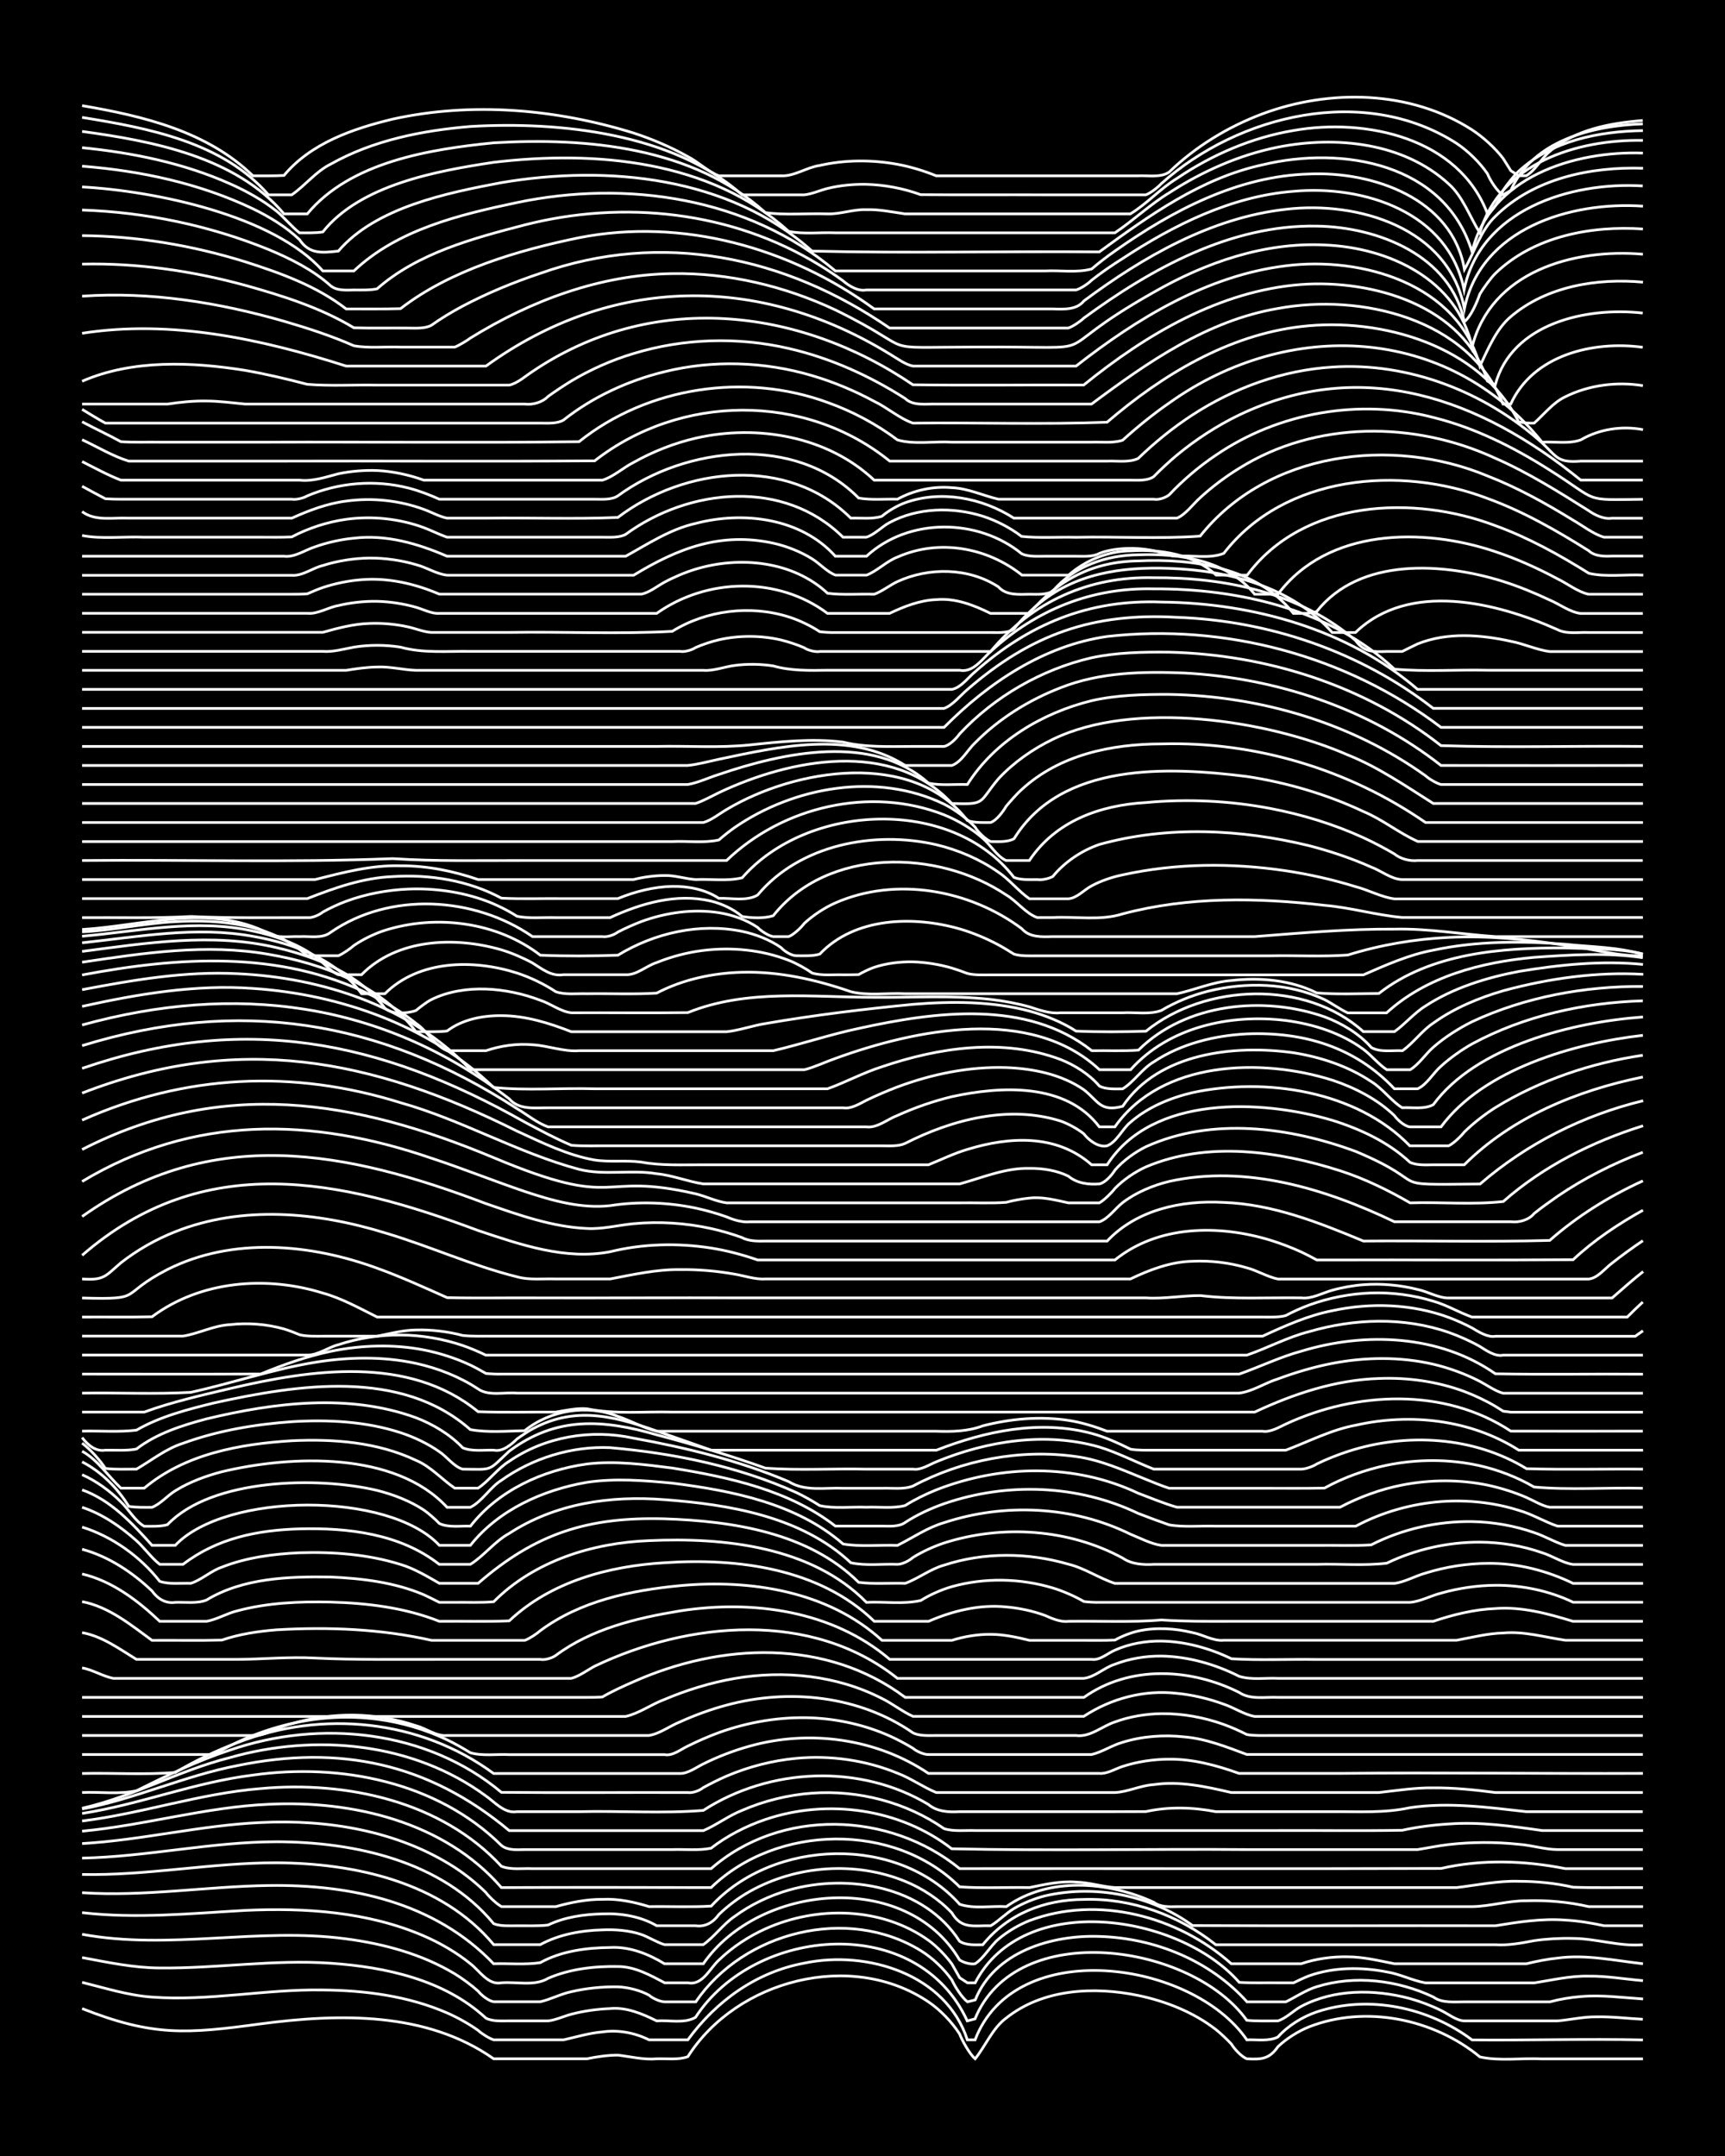 <?xml version="1.0" encoding="UTF-8"?><svg id="a" xmlns="http://www.w3.org/2000/svg" width="1920" height="2400" viewBox="0 0 192 240"><defs><style>.b{fill:none;stroke:#fff;stroke-miterlimit:10;stroke-width:.3px;}.c{stroke-width:0px;}</style></defs><rect class="c" width="192" height="240"/><path class="b" d="M9.14,223.59c7.9,3.12,11.64,2.82,19.88,1.7,8.73-1.15,18.42-1.39,25.93,3.89,3.43,0,6.94,0,10.37,0,1.07-.23,2.36-.41,3.46-.41,1.39.17,2.9.54,4.32.41,1.09-.04,2.42.15,3.46-.24,5.44-8.57,18.23-11.88,26.79-6.09,1.3.88,2.61,2.24,3.46,3.57.28.73,1.12,2.25,1.73,2.76,1.13-1.4,1.96-3.45,3.46-4.54,4.08-3.25,9.76-3.53,14.69-2.51,3.07.64,6.15,1.86,8.64,3.79.47.36,1.33,1.18,1.73,1.62.3.51,1.14,1.44,1.73,1.64,1.61.08,2.48.05,3.46-1.36.95-.89,2.25-1.72,3.46-2.2,6.28-2.45,13.86-.9,19.01,3.35,2.21.49,4.65.1,6.91.22,3.72,0,7.51,0,11.24,0"/><path class="b" d="M9.14,220.67c2.54.63,5.15,1.46,7.78,1.64,6.34.47,12.67-.9,19.01-.79,4.69.04,9.5.67,13.83,2.55,1.14.5,2.44,1.22,3.46,1.95.37.35,1.24.9,1.73,1.05,2.56,0,5.22,0,7.78,0,1.38-.31,2.9-.77,4.32-.88,1.75-.26,3.61.09,5.19.88,1.38,0,2.94,0,4.32,0,3.16-4.33,7.63-7.55,12.96-8.54,6.97-1.47,15.78,1.22,18.15,8.54h.86c4.44-11.66,24.2-8.84,30.25,0,1.1-.05,2.45.2,3.46-.32,1.12-1.26,2.74-2.25,4.32-2.79,5.79-1.93,12.46-.51,17.29,3.12,6.33.06,12.69-.14,19.01,0"/><path class="b" d="M9.14,217.91c2.83.53,5.75,1.15,8.64,1.16,6.33.07,12.68-.97,19.01-.53,6.11.42,12.67,1.83,17.29,6.11.72.39,1.8.31,2.59.31,1.38,0,2.94,0,4.32,0,.81-.07,1.82-.54,2.59-.74,1.36-.36,2.92-.58,4.32-.63,1.82-.18,3.6.58,5.19,1.37,1.39-.11,3.07.33,4.32-.39,6.67-10.23,24.73-11.66,30.25.39l.86-.22c4.6-11.28,24.16-8.38,30.25.15,1.08.12,2.37.06,3.46.07.9-.27,1.78-1.18,2.59-1.61,3.67-1.95,8.16-1.93,12.1-.88,1.12.31,2.42.8,3.46,1.32.78.37,1.7,1.13,2.59,1.17,3.43,0,6.94,0,10.37,0,1.39-.11,2.92-.47,4.32-.45,1.69-.04,3.5.18,5.19.27"/><path class="b" d="M9.14,215.32c9.74,1.8,19.62-.81,29.39.51,4.2.55,8.45,1.7,12.1,3.9.82.5,1.88,1.28,2.59,1.92.33.43,1.17,1.1,1.73,1.18,1.68,0,3.5,0,5.19,0,1.11-.25,2.33-.89,3.46-1.12,1.65-.39,3.49-.57,5.19-.54,1.14.05,2.46.39,3.46.93.34.33,1.24.74,1.73.74,1.08,0,2.38,0,3.46,0,5.34-7.82,16.9-10.73,25.06-5.69,1.28.79,2.59,2.03,3.46,3.27.29.67,1.13,1.99,1.73,2.42l.86-.22c2.15-5.36,8.5-7.25,13.83-7.06,6.14.18,12.28,2.67,16.42,7.28,1.39,0,2.94,0,4.32,0,1.09-.53,2.28-1.34,3.46-1.69,4.23-1.32,8.99-.73,12.96,1.15.96.71,2.34.53,3.46.54,1.68,0,3.5,0,5.19,0,1.38,0,2.94,0,4.32,0,1.06-.29,2.36-.51,3.46-.59,2.28-.2,4.65.12,6.91.27"/><path class="b" d="M9.14,212.91c6.04.7,12.11.09,18.15-.25,6.7-.31,13.65.15,19.88,2.84,1.8.78,3.66,1.85,5.19,3.1,1.03.79,1.96,2.41,3.46,2.12,1.67-.14,3.69.41,5.19-.5,2.41-1.05,5.17-1.36,7.78-1.31,1.87,0,3.59.97,5.19,1.81.77,0,1.83,0,2.59,0,1.64.33,2.44-1.63,3.46-2.54,1.46-1.42,3.33-2.65,5.19-3.48,5.74-2.58,12.95-2.43,18.15,1.31.9.65,1.94,1.73,2.59,2.63,0,0,.86,1.52.86,1.52,0,0,.86.56.86.56h.86c5.35-10.33,22.7-7.68,29.39-.05,1.38.09,2.93.03,4.32.05.44,0,1.29,0,1.73,0,.43-.22,1.28-.61,1.73-.78,2.74-.97,5.81-.99,8.64-.43,1.44.22,2.9.98,4.32,1.22,4.01,0,8.09,0,12.1,0,1.97-.31,4.04-.8,6.05-.75,1.99-.03,4.07.34,6.05.5"/><path class="b" d="M9.14,210.69c6.93.46,13.83-.7,20.74-.8,9.18-.14,18.53,1.87,25.06,8.71,1.68-.05,3.52.13,5.19-.12,2.34-1.3,5.14-1.66,7.78-1.69,2.15-.12,4.25.71,6.05,1.81,1.38,0,2.94,0,4.32,0,6.23-8.97,22.62-10.42,28.52-.43.41.29,1.23.53,1.73.43.97-.61,1.72-2,2.59-2.73.97-.83,2.27-1.6,3.46-2.07,7.61-2.87,16.51-.51,22.47,4.8,2.56,0,5.22,0,7.78,0,1.62-.56,3.47-.81,5.19-.77,1.72,0,3.51.44,5.19.77,2.27,0,4.64,0,6.91,0,2.56,0,5.22,0,7.78,0,1.07-.27,2.36-.52,3.46-.63,3.17-.43,6.37.28,9.51.63"/><path class="b" d="M9.14,208.66c7.22.15,14.39-1.31,21.61-1.3,8.71.04,18.38,2.14,24.2,9.11,1.68,0,3.5,0,5.19,0,2.08-1.14,4.56-1.58,6.91-1.64,1.4-.06,2.98.05,4.32.51.8.27,1.78.9,2.59,1.13,1.38,0,2.94,0,4.32,0,1.2-.84,2.23-2.29,3.46-3.12,1.78-1.32,3.92-2.34,6.05-2.95,6.61-1.89,15.09-.42,19.01,5.69.71.48,1.78.4,2.59.39,2.78-3.44,6.87-5.02,11.24-5.04,5.32-.16,10.55,1.74,14.69,5.04,10.36,0,20.75,0,31.11,0,1.41.1,2.94-.18,4.32-.45,1.37-.2,2.93-.29,4.32-.25,2.6.01,5.17.92,7.78.7"/><path class="b" d="M9.14,206.84c7.23-.15,14.37-1.81,21.61-1.82,8.68.01,18.44,2.13,24.2,9.12.75.3,1.8.23,2.59.23,1.09-.01,2.38.05,3.46-.08,1.85-.89,4.02-1.2,6.05-1.24,2.06-.09,4.25.27,6.05,1.32,1.39,0,2.94,0,4.32,0,1.08.16,1.99-.39,2.59-1.25.97-.95,2.27-1.92,3.46-2.58,5.2-2.91,11.76-3.38,17.29-1.11,1.9.78,3.78,2,5.19,3.51,1.08,1.86,2.49,1.38,4.32,1.43.84-.49,1.76-1.43,2.59-1.92,1.01-.6,2.31-1.12,3.46-1.41,5.58-1.28,11.79-.08,16.42,3.31,11.23.05,22.48,0,33.71.02,2.54-.42,5.19-.83,7.78-.63,1.4.07,2.95.33,4.32.63,1.38,0,2.94,0,4.32,0"/><path class="b" d="M9.14,205.22c6.66-.38,13.21-2.04,19.88-2.34,7.45-.37,15.26.91,21.61,5.01,1.17.76,2.47,1.8,3.46,2.79.33.46,1.23,1.29,1.73,1.56,1.98,0,4.07,0,6.05,0,1.65-.47,3.47-.83,5.19-.81,1.73-.09,3.54.3,5.19.81,2.27-.04,4.65.08,6.91-.06,6.95-7.52,20.73-7.96,27.66-.2,1.61.54,3.51.16,5.19.26,4.74-3.36,11.35-2.82,16.42-.48.7.55,1.76.5,2.59.48,1.08,0,2.37,0,3.46,0,3.14,0,6.36,0,9.51,0,6.61,0,13.26,0,19.88,0,1.99-.03,4.04-.68,6.05-.65,2.29-.08,4.68.13,6.91.65,1.98,0,4.07,0,6.05,0"/><path class="b" d="M9.14,203.84c6.95-.64,13.75-2.69,20.74-2.99,9.33-.47,19.61,1.96,25.93,9.27,7.77-.03,15.56-.02,23.34,0,7.29-7.07,20.4-7.32,27.66-.08,2.56.18,5.22.03,7.78.08,1.67-.35,3.47-.75,5.19-.61,1.41.03,2.92.52,4.32.61,2.85,0,5.79,0,8.64,0,6.04,0,12.11,0,18.15,0,3.72,0,7.51,0,11.24,0,2.26-.27,4.61-.77,6.91-.7,1.99,0,4.11.21,6.05.66,2.56.09,5.22.02,7.78.04"/><path class="b" d="M9.14,202.71c6.68-.83,13.15-3.08,19.88-3.61,9.52-.87,20.11,1.4,26.79,8.65,1.04.42,2.37.21,3.46.26,1.68,0,3.5,0,5.19,0,4.88,0,9.81,0,14.69,0,7.74-6.76,19.82-6.39,27.66,0,17.86-.02,35.73.03,53.59-.02,4.53-1.04,9.29-.88,13.83.02,2.85,0,5.79,0,8.64,0"/><path class="b" d="M9.14,201.87c6.42-1,12.55-3.48,19.01-4.27,9.71-1.38,20.52.75,27.66,7.83.69.57,1.76.48,2.59.46,1.39,0,2.94,0,4.32,0,4.01,0,8.09,0,12.1,0,1.38-.05,2.96.13,4.32-.15,1.78-1.38,3.92-2.48,6.05-3.2,6.88-2.34,14.96-1.23,20.74,3.26,10.93.25,21.91,0,32.84.09,4.3,0,8.66,0,12.96,0,1.98,0,4.07,0,6.05,0,1.08-.17,2.37-.44,3.46-.56,2.55-.29,5.22-.3,7.78-.03,1.4.09,2.92.58,4.32.59,3.14,0,6.36,0,9.51,0"/><path class="b" d="M9.14,201.37c5.88-1.1,11.41-3.7,17.29-4.83,11.41-2.35,21.29-.25,30.25,7.24,7.19,0,14.42,0,21.61,0,1.44-.61,2.85-1.69,4.32-2.26,2.44-1.06,5.13-1.72,7.78-1.91,5.14-.37,10.46,1,14.69,3.95,1.05.34,2.37.17,3.46.21,1.39,0,2.94,0,4.32,0,9.79,0,19.6,0,29.39,0,4.59-.02,9.24.05,13.83-.03,1.66-.37,3.49-.6,5.19-.7,3.46-.26,6.96.24,10.37.73,3.72,0,7.51,0,11.24,0"/><path class="b" d="M9.14,201.29c5.65-1.28,10.81-4.22,16.42-5.63,9.53-2.73,20.4-1.71,28.52,4.26,1.02.71,2.08,1.99,3.46,1.75,2.27,0,4.64,0,6.91,0,4.55-.11,9.32.23,13.83-.14,7.4-4.78,17.46-5.22,25.06-.66.93.8,2.29.88,3.46.8,1.38,0,2.94,0,4.32,0,4.01,0,8.09,0,12.1,0,1.38,0,2.94,0,4.32-.01,2.53-.56,5.25-.49,7.78.01,4.3,0,8.66,0,12.96,0,2.87-.02,5.82.18,8.64-.44,4.31-.64,8.69-.04,12.96.44,4.3,0,8.66,0,12.96,0"/><path class="b" d="M9.14,199.54c1.97-.1,4.12.23,6.05-.2,3.35-1.67,6.8-3.35,10.37-4.51,10.05-3.49,21.94-2.26,30.25,4.69,6.9.06,13.84,0,20.74.02.55.08,1.31-.21,1.73-.55.76-.42,1.8-.94,2.59-1.28,2.44-1.04,5.13-1.74,7.78-1.98,3.79-.35,7.72.21,11.24,1.66,1.46.54,2.89,1.57,4.32,2.15,1.39,0,2.94,0,4.32,0,5.17,0,10.39,0,15.56,0,1.42-.06,2.89-.8,4.32-.88,2.9-.43,5.84.23,8.64.88,5.46,0,10.96,0,16.42,0,1.97-.22,4.06-.55,6.05-.52,2.28-.02,4.66.22,6.91.52,5.46,0,10.96,0,16.42,0"/><path class="b" d="M9.14,197.42c3.43-.08,6.95.16,10.37-.11,2.18-1.28,4.55-2.44,6.91-3.32,9.42-3.67,20.32-2.61,28.52,3.43,6.9,0,13.84,0,20.74,0,.89.02,1.83-.69,2.59-1.06,1.62-.81,3.44-1.51,5.19-1.99,6.67-1.87,14.11-.84,19.88,3.04,6.33,0,12.69,0,19.01,0,.86.08,1.81-.52,2.59-.77,1.63-.54,3.47-.81,5.19-.81,2.65-.03,5.3.69,7.78,1.58,3.72,0,7.51,0,11.24,0,11.23-.11,22.47.04,33.71,0"/><path class="b" d="M9.14,195.31c4.88,0,9.81,0,14.69,0,5.41-3.21,11.89-4.76,18.15-3.93,2.66.34,5.36,1.13,7.78,2.29.8.38,1.84.97,2.59,1.44,1.35.39,2.93.14,4.32.21,5.75,0,11.54,0,17.29,0,.91.18,1.82-.59,2.59-.95,1.06-.53,2.34-1.09,3.46-1.5,3.29-1.19,6.87-1.79,10.37-1.64,2.95.13,5.95.81,8.64,2.01.79.35,1.85.91,2.59,1.37.38.33,1.22.72,1.73.7,4.01,0,8.09,0,12.1,0,1.98,0,4.07,0,6.05,0,1.14-.25,2.32-1.05,3.46-1.36,2.2-.69,4.63-.85,6.91-.6,2.38.2,4.7,1.13,6.91,1.95,4.59,0,9.24,0,13.83,0,10.08,0,20.17,0,30.25,0"/><path class="b" d="M9.14,193.19c6.33,0,12.69,0,19.01,0,1.41.1,2.92-1.03,4.32-1.31,2.21-.65,4.61-.99,6.91-.96,2.32.03,4.72.44,6.91,1.18,1.12.28,2.27,1.21,3.46,1.09,7.48,0,14.99,0,22.47,0,1.19-.18,2.35-1.07,3.46-1.51,1.63-.74,3.45-1.41,5.19-1.87,6.93-1.88,14.77-1.06,20.74,3.08.73.38,1.8.3,2.59.3,1.38,0,2.94,0,4.32,0,3.72,0,7.51,0,11.24,0,1.57.22,2.91-1.04,4.32-1.5,1.61-.6,3.47-.91,5.19-.93,2.32-.03,4.73.41,6.91,1.19.79.28,1.85.75,2.59,1.13.75.15,1.83.11,2.59.11,13.82,0,27.66,0,41.49,0"/><path class="b" d="M9.14,191.07c14.69,0,29.39,0,44.08,0,5.46,0,10.96,0,16.42,0,1.48-.33,2.9-1.37,4.32-1.89,2.47-1.05,5.13-1.87,7.78-2.33,5.51-.96,11.41-.35,16.42,2.22,1.13.54,2.31,1.49,3.46,1.99,1.98,0,4.07,0,6.05,0,4.3,0,8.66,0,12.96,0,3.04-2,6.74-2.98,10.37-2.56,1.72.16,3.56.6,5.19,1.2,1.11.36,2.3,1.17,3.46,1.37,3.43,0,6.94,0,10.37,0,10.94,0,21.9,0,32.84,0"/><path class="b" d="M9.14,188.95c15.26,0,30.54,0,45.81,0,3.43,0,6.94,0,10.37,0,.43.01,1.3-.01,1.73-.05,1.04-.61,2.35-1.21,3.46-1.69,9.71-4.34,21.43-4.86,30.25,1.74h19.88c5.08-3.61,11.88-3.26,17.29-.55,1.23.84,2.92.48,4.32.55,2.27,0,4.64,0,6.91,0,11.23,0,22.48,0,33.71,0"/><path class="b" d="M9.14,185.66c1.15.21,2.32.94,3.46,1.17.78,0,1.82,0,2.59,0,3.44,0,6.94,0,10.37,0,8.92,0,17.87,0,26.79,0,2.56,0,5.22,0,7.78,0,1.08,0,2.37,0,3.46,0,.86-.22,1.82-.94,2.59-1.35,10.47-5.01,24.16-6.26,33.71,1.35,6.9,0,13.84,0,20.74,0,1.22-.13,2.3-1.21,3.46-1.57,1.61-.63,3.46-.93,5.19-.91,2.98.05,5.99.91,8.64,2.25,1.34.43,2.94.16,4.32.23,13.53,0,27.09,0,40.62,0"/><path class="b" d="M9.14,181.74c2.24.4,4.16,1.82,6.05,2.98,3.72,0,7.51,0,11.24,0,2.85-.02,5.78-.31,8.64-.15,4.59.22,9.23.14,13.83.15,2.56,0,5.22,0,7.78,0,1.08,0,2.37,0,3.46,0,.5.1,1.33-.15,1.73-.45,3.99-2.97,9-4.16,13.83-4.95,8.07-1.25,16.96-.04,23.34,5.4,7.48,0,14.99,0,22.47,0,.92.13,1.8-.7,2.59-1.03,1.58-.71,3.45-1.04,5.19-1.01,2.67.05,5.38.81,7.78,1.97,3.14.19,6.36.03,9.51.08,12.09,0,24.21,0,36.3,0"/><path class="b" d="M9.14,178.29c2.98.57,5.41,2.58,7.78,4.31,2.56-.02,5.22.04,7.78-.03,1.91-.66,4.04-.98,6.05-1.14,5.76-.34,11.65-.11,17.29,1.17,2.27,0,4.64,0,6.91,0,1.08,0,2.37,0,3.46,0,.49-.17,1.34-.73,1.73-1.08,4.48-3.32,10.11-4.49,15.56-5.01,7.86-.72,16.47.61,22.47,6.09,2.56,0,5.22,0,7.78,0,1.35-.43,2.91-.69,4.32-.67,1.42,0,2.96.33,4.32.67,1.98,0,4.07,0,6.05,0,1.08,0,2.37.02,3.46-.03.73-.42,1.78-.83,2.59-1.01,1.96-.43,4.11-.3,6.05.18,1.11.2,2.31.97,3.46.85,6.61,0,13.26,0,19.88,0,1.98,0,4.07,0,6.05,0,1.68-.31,3.47-.77,5.19-.81,2.37-.21,4.63.48,6.91.81,2.85,0,5.79,0,8.64,0"/><path class="b" d="M9.14,175.21c3.34.78,6.2,2.96,8.64,5.27,1.68,0,3.5,0,5.19,0,1.14-.18,2.33-.91,3.46-1.17,3.35-.9,6.92-1.05,10.37-.97,4.09.11,8.27.62,12.1,2.14,2.56-.03,5.22.06,7.78-.05,4.63-4.37,11.07-6.1,17.29-6.47,8.13-.55,17.25.62,23.34,6.52,1.98,0,4.07,0,6.05,0,2.7-1.17,5.68-1.9,8.64-1.6,1.42.12,2.98.45,4.32.95.75.33,1.75.77,2.59.65,3.43-.05,6.95.14,10.37-.15,2.56.17,5.21.16,7.78.15,7.48,0,14.99,0,22.47,0,2.2-.74,4.58-1.33,6.91-1.42,2.95-.23,5.86.57,8.64,1.42,2.56,0,5.22,0,7.78,0"/><path class="b" d="M9.14,172.46c2.92.78,5.61,2.57,7.78,4.64.61.86,1.5,1.43,2.59,1.27,1.09-.04,2.42.16,3.46-.25,4.09-2.48,9.17-2.64,13.83-2.57,3.5.15,7.12.59,10.37,1.97.43.2,1.31.63,1.73.85.42,0,1.3,0,1.73,0,1.38-.02,2.94.06,4.32-.07,4.51-4.54,11.01-6.56,17.29-6.8,8.32-.38,18.08.64,24.2,6.87,1.97-.1,4.12.24,6.05-.21,1.01-.64,2.31-1.21,3.46-1.54,3.64-1.02,7.62-.94,11.24.15,1.14.35,2.43.91,3.46,1.51.44.06,1.29.11,1.73.09,8.92,0,17.87,0,26.79,0,2.56,0,5.22,0,7.78,0,1.14-.09,2.35-.76,3.46-1.03,1.93-.55,4.05-.86,6.05-.87,2.95-.02,5.98.61,8.64,1.89,2.56,0,5.22,0,7.78,0"/><path class="b" d="M9.14,169.99c3.36,1.05,6.47,3.28,8.64,6.04,1.05.36,2.37.18,3.46.22,1.18-.37,2.28-1.41,3.46-1.8,2.72-1.08,5.74-1.47,8.64-1.6,3.76-.12,7.64.17,11.24,1.3,1.49.44,2.98,1.33,4.32,2.1,1.38,0,2.94,0,4.32,0,6.42-5.58,12.25-7.41,20.74-7.18,7.56.25,16.03,1.53,21.61,7.07,1.67.22,3.5.06,5.19.11,1.44-.52,2.82-1.61,4.32-2.02,4.43-1.46,9.36-1.42,13.83-.11,1.8.43,3.45,1.58,5.19,2.14,7.77,0,15.57,0,23.34,0,2.56,0,5.22,0,7.78,0,1.14-.15,2.35-.85,3.46-1.15,2.2-.69,4.61-1.07,6.91-1.08,3.28-.04,6.57.8,9.51,2.23,2.56,0,5.22,0,7.78,0"/><path class="b" d="M9.14,167.79c2.23.73,4.31,2.16,6.05,3.72.82.73,1.71,1.96,2.59,2.63h2.59c3.8-2.91,8.26-3.81,12.96-3.95,5.39-.14,11.19.53,15.56,3.95h3.46c1.51-.93,2.73-2.58,4.32-3.44,5.13-3.35,11.27-4.24,17.29-3.76,7.25.54,15.25,1.88,20.74,7.02,1.65.37,3.51.11,5.19.18.55,0,1.33-.42,1.73-.77,1.02-.64,2.32-1.23,3.46-1.61,6.47-2.07,13.88-1.58,19.88,1.68.98.69,2.3.77,3.46.7,1.39,0,2.94,0,4.32,0,4.59,0,9.24,0,13.83,0,2.56-.08,5.24.18,7.78-.13,3.2-1.54,6.82-2.36,10.37-2.34,2.31.01,4.73.4,6.91,1.17,1.11.33,2.3,1.15,3.46,1.31,2.56,0,5.22,0,7.78,0"/><path class="b" d="M9.14,165.85c3.19,1.13,5.58,3.72,7.78,6.17h2.59c5.63-5.92,23.77-6.03,29.39,0h3.46c3.13-3.95,8.08-6.17,12.96-7.01,3.12-.47,6.38-.21,9.51.09,6.65.84,13.82,2.25,19.01,6.77,1.95.34,4.08.08,6.05.16,1.68-.84,3.36-2,5.19-2.53,6.73-2.22,14.36-1.86,20.74,1.28,1.07.43,2.3,1.09,3.46,1.25,1.68,0,3.5,0,5.19,0,4.01,0,8.09,0,12.1,0,1.98-.03,4.08.07,6.05-.06,3.44-1.76,7.37-2.65,11.24-2.59,2.32.04,4.73.46,6.91,1.23,1.12.36,2.33,1.09,3.46,1.42,2.85,0,5.79,0,8.64,0"/><path class="b" d="M9.14,164.16c1.57.69,3.12,1.82,4.32,3.03.82.77,1.59,2.15,2.59,2.71.78,0,1.84.05,2.59-.18,4.93-5.17,16.75-5.38,23.34-3.81,1.78.45,3.65,1.16,5.19,2.18.48.32,1.34,1.08,1.73,1.5,1.02.49,2.37.25,3.46.3,3.1-3.98,8.04-6.24,12.96-6.92,3.14-.38,6.39.05,9.51.45,6.32,1.02,12.99,2.46,18.15,6.46,1.69,0,3.5,0,5.19,0,.82.01,1.89.1,2.59-.41,1.3-.85,2.86-1.57,4.32-2.08,7.01-2.42,14.9-2.13,21.61,1.08,1.08.42,2.36.9,3.46,1.28,1.66.28,3.5.08,5.19.14,3.43,0,6.94,0,10.37,0,1.68,0,3.5,0,5.19,0,2.91-1.56,6.22-2.49,9.51-2.74,2.88-.21,5.89.1,8.64.98,1.45.4,2.9,1.29,4.32,1.76,3.14,0,6.36,0,9.51,0"/><path class="b" d="M9.14,162.73c2.11,1.08,3.96,2.93,5.19,4.95.77.14,1.82.11,2.59.11.91-.34,1.77-1.35,2.59-1.84,1.55-.97,3.42-1.66,5.19-2.12,7.68-1.84,19.28-2.31,25.06,3.96h2.59c1.31-.64,2.21-2.24,3.46-3.01,3.47-2.47,7.84-3.82,12.1-3.63,7.08.62,14.24,2.07,20.74,5,.8.38,1.85.97,2.59,1.45,1.65.37,3.51.11,5.19.18,1.39-.06,2.97.17,4.32-.19,1.03-.65,2.33-1.29,3.46-1.74,7.17-2.82,15.45-2.96,22.47.37,1.38.52,2.9,1.16,4.32,1.56,3.14,0,6.36,0,9.51,0,2.85,0,5.79,0,8.64,0,2.14-1.13,4.53-2.01,6.91-2.47,3.11-.61,6.4-.63,9.51.01,1.42.3,2.99.79,4.32,1.37.76.33,1.76.95,2.59,1.09,3.43,0,6.94,0,10.37,0"/><path class="b" d="M9.14,161.55c1.73.95,2.92,2.8,4.32,4.11h2.59c4.55-3.82,10.64-4.92,16.42-5.28,4.66-.22,9.56.15,13.83,2.18,1.62.67,2.91,2.14,4.32,3.1h2.59c1.21-.8,2.21-2.23,3.46-2.99,4-2.75,9.11-3.61,13.83-2.58,5.88,1.06,11.78,2.5,17.29,4.84,1.8,1.13,4.03.65,6.05.74,1.39,0,2.93,0,4.32,0,1.09-.04,2.42.16,3.46-.25,5.49-2.92,11.98-4.15,18.15-3.28,2.7.36,5.28,1.53,7.78,2.54.76.31,1.81.74,2.59.99,1.08,0,2.38,0,3.46,0,2.27,0,4.64,0,6.91,0,2.27-.01,4.64.03,6.91-.02,2.13-1.18,4.54-2.04,6.91-2.54,3.39-.7,6.99-.71,10.37.05,2.08.47,4.21,1.29,6.05,2.37,3.98.36,8.09.04,12.1.14"/><path class="b" d="M9.14,160.65c.92.69,1.96,1.86,2.59,2.81,1.09.14,2.37.07,3.46.08,1.67-.97,3.3-2.29,5.19-2.88,3.86-1.41,8.01-2.11,12.1-2.4,4.04-.25,8.23-.04,12.1,1.22,1.48.48,3.05,1.22,4.32,2.12.83.54,1.61,1.66,2.59,1.94,3.46.03,2.76.27,5.19-2,5.24-3.92,10.47-3.54,16.42-1.82,4.06,1.07,8.15,2.29,12.1,3.71,3.71.27,7.52.03,11.24.11,1.68,0,3.5,0,5.19,0,.87.14,1.82-.51,2.59-.82,5.66-2.34,12.18-3.35,18.15-1.64,2.05.63,4.06,1.68,6.05,2.46.76,0,1.83,0,2.59,0,4.59,0,9.24,0,13.83,0,.47,0,1.34-.31,1.73-.58,1.04-.51,2.35-1.03,3.46-1.39,6.5-2.11,13.99-1.69,19.88,1.92,4.3.13,8.66.01,12.96.05"/><path class="b" d="M9.14,160.03c.62.81,1.51,1.59,2.59,1.4,1.09-.02,2.38.09,3.46-.13,2.24-1.73,5.08-2.63,7.78-3.35,7.56-1.82,15.87-2.86,23.34-.13,1.88.72,3.79,1.86,5.19,3.34,1.04.45,2.36.23,3.46.27.99.21,1.94-.62,2.59-1.25.43-.31,1.26-.88,1.73-1.12,5.07-2.74,9.65-1.24,14.69.54,1.69.58,3.5,1.24,5.19,1.83,1.08,0,2.37,0,3.46,0,7.19,0,14.42,0,21.61,0,5.44-2.13,11.52-3.41,17.29-1.86,1.45.38,2.98,1.09,4.32,1.75.75.14,1.83.11,2.59.11,4.88,0,9.81,0,14.69,0,2.54-.96,5.07-2.28,7.78-2.78,6.1-1.38,12.83-.62,18.15,2.78h13.83"/><path class="b" d="M9.14,159.31c1.98-.05,4.09.13,6.05-.11,2.64-1.53,5.71-2.31,8.64-3.03,9.25-2.04,20.81-3.85,28.52,2.97,1.94.35,4.08.16,6.05.12,2.85-2.3,6.97-2.96,10.37-1.59,1.42.46,2.87,1.31,4.32,1.65.78,0,1.82,0,2.59,0,6.9,0,13.84,0,20.74,0,2.56,0,5.22,0,7.78,0,1.72.06,3.55.03,5.19-.6,3.07-.79,6.36-1.09,9.51-.61,1.43.21,2.97.69,4.32,1.21.43,0,1.3,0,1.73,0,3.72,0,7.51,0,11.24,0,1.38,0,2.94,0,4.32,0,.86.15,1.85-.44,2.59-.79,7.83-3.64,17.66-4.11,25.06.78,4.88.02,9.81,0,14.69,0"/><path class="b" d="M9.14,157.19c2.27,0,4.64,0,6.91,0,3.07-1.12,6.33-1.86,9.51-2.61,9.02-2.13,19.93-3.77,27.66,2.57,2.85.1,5.79.02,8.64.04,1.09-.18,2.35-.47,3.46-.37,3.1.64,6.36.29,9.51.37,4.59,0,9.24,0,13.83,0,13.53,0,27.09,0,40.62,0,3.43,0,6.94,0,10.37,0,4.33-2.03,9.01-3.59,13.83-3.74,3.2-.13,6.5.33,9.51,1.45,1.12.42,2.42,1.03,3.46,1.65,0,0,.86.54.86.54l.86.11c4.88,0,9.81,0,14.69,0"/><path class="b" d="M9.14,155.08c4.01-.07,8.1.14,12.1-.09,4.62-1.02,9.16-2.58,13.83-3.34,3.69-.6,7.57-.68,11.24.12,2.41.53,4.85,1.48,6.91,2.85,1.18.82,2.95.33,4.32.46,2.27,0,4.64,0,6.91,0,20.16,0,40.34,0,60.5,0,4.3,0,8.66,0,12.96,0,1.48-.17,2.91-1.15,4.32-1.58,1.93-.72,4.03-1.34,6.05-1.73,3.68-.71,7.57-.76,11.24.09,1.75.41,3.59,1.08,5.19,1.91.75.4,1.75,1.1,2.59,1.32,5.17,0,10.39,0,15.56,0"/><path class="b" d="M9.14,152.96c6.61,0,13.26.02,19.88-.01,2.49-1.03,5.13-1.97,7.78-2.52,3.38-.7,6.97-.82,10.37-.16,1.74.34,3.58.93,5.19,1.69.45.21,1.3.68,1.73.93.45.05,1.28.09,1.73.07,7.77,0,15.57,0,23.34,0,17.57,0,35.15,0,52.72,0,1.98,0,4.07,0,6.05,0,2.28-.8,4.57-1.92,6.91-2.55,7.12-2.17,15.37-1.84,21.61,2.52,5.46.1,10.96,0,16.42.04"/><path class="b" d="M9.14,150.84c8.35,0,16.72,0,25.06,0,1.18.03,2.34-.87,3.46-1.15,2.2-.73,4.6-1.1,6.91-1.08,2.32.01,4.72.42,6.91,1.16.8.27,1.84.71,2.59,1.08.45,0,1.29,0,1.73,0,13.25,0,26.51,0,39.76,0,9.79,0,19.6,0,29.39,0,4.59,0,9.24,0,13.83,0,2.29-.79,4.55-2.01,6.91-2.61,5.03-1.47,10.57-1.66,15.56.08,1.12.39,2.42.97,3.46,1.56.7.44,1.71,1.16,2.59.97,5.17,0,10.39,0,15.56,0"/><path class="b" d="M9.14,148.73c3.73,0,7.51,0,11.24,0,1.71-.27,3.42-1.18,5.19-1.27,1.99-.23,4.12-.07,6.05.48.46.13,1.29.45,1.73.64.77.2,1.81.16,2.59.16,1.98,0,4.07,0,6.05,0,1.38-.28,2.9-.68,4.32-.69,1.71-.05,3.54.17,5.19.61,1.08.13,2.37.06,3.46.08,16.42,0,32.85,0,49.27,0,8.92,0,17.87,0,26.79,0,3.14,0,6.36,0,9.51,0,2.48-1.15,5.08-2.31,7.78-2.84,4.27-.92,8.85-.76,12.96.76.78.29,1.85.77,2.59,1.17.7.42,1.73,1.08,2.59.92,5.17,0,10.39,0,15.56,0l.86-.61"/><path class="b" d="M9.14,146.61c2.56-.02,5.22.03,7.78-.03,5.38-4.02,12.72-4.6,19.01-2.64,2.11.58,4.11,1.71,6.05,2.67,1.39,0,2.93,0,4.32,0,18.43,0,36.88,0,55.32,0,12.96,0,25.93,0,38.89,0,.77,0,1.84.05,2.59-.16.73-.4,1.81-.88,2.59-1.17,2.18-.8,4.59-1.27,6.91-1.35,2.3-.08,4.71.23,6.91.91,1.45.4,2.91,1.27,4.32,1.77,5.75,0,11.54,0,17.29,0,.42-.43,1.29-1.27,1.73-1.67"/><path class="b" d="M9.14,144.49c7.1.2,3.9-.29,9.51-3.18,7.26-3.64,15.91-2.86,23.34-.13,2.62.94,5.24,2.14,7.78,3.27,3.14.08,6.36.01,9.51.03,7.77.02,15.57-.03,23.34,0,14.98,0,29.97,0,44.94,0,1.99.13,4.07-.27,6.05-.26,3.7.45,7.51.2,11.24.26,1.15.14,2.38-.57,3.46-.86,1.05-.3,2.36-.53,3.46-.61,1.99-.15,4.12.04,6.05.54,1.1.22,2.31.97,3.46.94,6.04,0,12.11,0,18.15,0,1.08-.93,2.34-2.07,3.46-2.94"/><path class="b" d="M9.14,142.37c2.48.18,2.6-.34,4.32-1.8,1.8-1.42,3.92-2.62,6.05-3.46,7.45-2.96,15.82-2.19,23.34.13,4.94,1.46,9.69,3.65,14.69,4.89,1.35.39,2.93.19,4.32.24,1.98,0,4.07,0,6.05,0,2.54-.48,5.17-1.08,7.78-1.04,1.99-.03,4.09.15,6.05.5,1.09.18,2.34.62,3.46.54,9.21,0,18.45,0,27.66,0,4.3,0,8.66,0,12.96,0,2.15-1.03,4.49-1.92,6.91-1.97,2-.1,4.13.16,6.05.73,1.12.29,2.32,1.02,3.46,1.25,6.04,0,12.11,0,18.15,0,5.46,0,10.96,0,16.42,0,1.01-.08,1.83-1.19,2.59-1.75,1.04-.83,2.35-1.77,3.46-2.52"/><path class="b" d="M9.14,139.74c13.53-11.76,28.74-8.51,44.08-2.76,4.68,1.56,9.71,3.32,14.69,2.36,3.65-.9,7.53-.99,11.24-.41,1.72.27,3.54.75,5.19,1.33.77,0,1.83,0,2.59,0,12.38,0,24.78,0,37.16,0,4.83-3.9,11.57-3.95,17.29-2.21,1.11.34,2.4.83,3.46,1.32.44.2,1.31.65,1.73.89.43,0,1.3,0,1.73,0,8.92-.02,17.87.04,26.79-.03,2.3-2.16,5.03-3.98,7.78-5.51"/><path class="b" d="M9.14,135.42c14.47-10.28,29.44-7.32,44.94-1.44,3.62,1.25,7.37,2.6,11.24,2.77,1.71.1,3.5-.37,5.19-.53,2.86-.27,5.84-.08,8.64.54,1.1.24,2.4.62,3.46,1.01.71.41,1.8.4,2.59.38,12.67,0,25.36,0,38.03,0,3.31-3.51,8.3-4.56,12.96-4.3,5.45.19,10.59,2.23,15.56,4.3,6.9-.06,13.85.12,20.74-.07,3.07-2.71,6.65-4.93,10.37-6.63"/><path class="b" d="M9.14,131.52c12.35-7.43,25.58-7.17,38.89-2.59,3.47,1.14,6.92,2.53,10.37,3.7,3.03,1.01,6.28,1.94,9.51,1.58,3.13-.49,6.41-.38,9.51.27,1.1.23,2.4.6,3.46.98.74.33,1.77.64,2.59.55,6.61,0,13.26,0,19.88,0,6.33,0,12.69,0,19.01,0,.99-.33,1.79-1.51,2.59-2.13,1.48-1.14,3.38-1.93,5.19-2.37,8.52-1.89,17.39.81,25.06,4.49,4.3,0,8.66,0,12.96,0,.88.12,2.01-.19,2.59-.91.73-.6,1.82-1.37,2.59-1.91,2.93-2,6.19-3.65,9.51-4.91"/><path class="b" d="M9.14,127.96c15.56-7.97,30.28-5.58,45.81.91,14.25,5.98,11.39,1.47,22.47,4.02,1.1.26,2.33.87,3.46,1.01,1.38,0,2.94,0,4.32,0,3.72,0,7.51,0,11.24,0,3.43,0,6.94,0,10.37,0,1.68-.03,3.51.07,5.19-.06.74-.21,1.82-.4,2.59-.47,1.42-.17,2.95.23,4.32.53,1.08,0,2.38,0,3.46,0,.52-.29,1.37-1.13,1.73-1.61.93-.96,2.24-1.85,3.46-2.4,6.84-2.9,14.72-1.76,21.61.44,2.7.87,5.33,2.15,7.78,3.57,3.43-.11,6.97.23,10.37-.15,4.45-3.92,9.92-6.67,15.56-8.43"/><path class="b" d="M9.14,124.69c11.45-5.11,23.49-5.68,35.44-1.94,6.82,1.91,13.05,5.59,19.88,7.42,2.81.71,5.8,0,8.64.49,1.73.16,3.48.88,5.19,1.13,1.68,0,3.5,0,5.19,0,7.77,0,15.57,0,23.34,0,2.53-.7,5.09-1.8,7.78-1.73,1.43-.02,3.03.23,4.32.87.95.8,2.26.96,3.46.86.65-.14,1.4-1.01,1.73-1.55.89-1.03,2.23-2,3.46-2.6,7.32-3.32,16-2.18,23.34.54,9.03,3.79,2.58,3.74,13.83,3.62,5.19-4.49,11.48-7.66,18.15-9.27"/><path class="b" d="M9.14,121.68c17.32-6.74,32.22-3.86,48.4,4.23,2.77,1.27,5.62,2.69,8.64,3.22,1.67.26,3.51,0,5.19.23,2.25.42,4.64.29,6.91.3,7.77,0,15.57,0,23.34,0,.41,0,1.31,0,1.73,0,1.38-.56,2.89-1.29,4.32-1.71,4.69-1.44,9.94-1.73,13.83,1.71h1.73c4.99-7.8,17.18-7.29,25.06-4.95,3.11.97,6.24,2.42,8.64,4.67.73.36,1.81.29,2.59.28,1.08,0,2.38,0,3.46,0,5.32-5.31,12.6-8.29,19.88-9.77"/><path class="b" d="M9.14,118.93c17.92-6.17,33.09-3.17,49.27,5.98,1.66.88,3.45,1.85,5.19,2.58,1.38.12,2.94.04,4.32.06,4.3,0,8.66,0,12.96,0,4.3,0,8.66,0,12.96,0,1.38,0,2.94,0,4.32,0,.78,0,1.86.08,2.59-.27,5.22-2.66,11.54-4.3,17.29-2.49.84.29,1.9.87,2.59,1.42.54.71,1.62,1.55,2.59,1.34,1.08-.42,1.72-1.91,2.59-2.61,1.93-1.69,4.45-2.73,6.91-3.31,8.08-1.74,18.27-.22,24.2,5.92h4.32c.53-.25,1.37-1.05,1.73-1.52.99-.98,2.29-1.99,3.46-2.73,4.96-3.05,10.67-4.98,16.42-5.83"/><path class="b" d="M9.14,116.4c17.43-5.38,33.16-2.89,48.4,7.01,1.09.64,2.26,1.61,3.46,2.03,2.27,0,4.64,0,6.91,0,4.88,0,9.81,0,14.69,0,4.59,0,9.24,0,13.83,0,1.21.16,2.37-.87,3.46-1.27,1.91-.87,4.01-1.6,6.05-2.09,5.45-1.19,12.69-1.58,16.42,3.36h1.73c5.2-7.4,16.28-7.7,24.2-5.2,2.5.83,5,2.11,6.91,3.94.32.46,1.13,1.2,1.73,1.26,1.08,0,2.38,0,3.46,0,4.73-6.42,14.84-9.32,22.47-10.19"/><path class="b" d="M9.14,114.1c16.95-4.69,33.4-2.7,47.54,8.22,1.08,1.26,2.84.99,4.32,1,1.68,0,3.5,0,5.19,0,5.46,0,10.96,0,16.42,0,3.72,0,7.51,0,11.24,0,.87.16,1.85-.47,2.59-.84,1.06-.52,2.36-1.07,3.46-1.49,3.84-1.43,7.99-2.28,12.1-2.15,2.99.11,6.15.75,8.64,2.47,1.62,1.26,1.82,2.51,4.32,1.84,4-5.95,12.43-6.88,19.01-5.96,3.02.48,6.09,1.49,8.64,3.2,1.24.74,2.24,2.17,3.46,2.92,1.1-.06,2.45.21,3.46-.34,4.78-6.52,15.61-9.21,23.34-9.76"/><path class="b" d="M9.14,112.03c6.23-1.38,12.62-2.46,19.01-2,9.75.65,19.68,4.16,26.79,11.02,3.69.38,7.52.04,11.24.15,6.61,0,13.26,0,19.88,0,1.98,0,4.07,0,6.05,0,2.01-.72,4.01-1.81,6.05-2.45,6.31-2.15,13.49-3.22,19.88-.81,1.58.62,3.21,1.65,4.32,2.95.71.4,1.81.32,2.59.32,1.24-.75,2.19-2.26,3.46-3,3.04-2.02,6.76-2.94,10.37-3.12,6.3-.25,12.04,1.45,16.42,6.11h2.59c1.02-.45,1.77-1.8,2.59-2.5.99-.91,2.29-1.83,3.46-2.49,5.78-3.13,12.48-4.61,19.01-4.8"/><path class="b" d="M9.14,110.17c5.68-1.08,11.48-2.08,17.29-1.78,9.49.43,19.29,3.67,25.93,10.69,9.79,0,19.6,0,29.39,0,2.56,0,5.22,0,7.78,0,1.12-.28,2.37-.88,3.46-1.26,8.9-3.24,21.74-5.89,29.39,1.26h3.46c4.26-4.78,11.13-6.24,17.29-5.48,3.04.4,6.15,1.38,8.64,3.22.83.61,1.72,1.71,2.59,2.26h2.59c.95-.55,1.77-1.81,2.59-2.51,1.25-1.1,2.83-2.1,4.32-2.84,5.88-2.75,12.54-3.97,19.01-3.92"/><path class="b" d="M9.14,108.53c10.72-2.02,21.89-2.78,31.98,2.15,1.79.87,3.64,1.99,5.19,3.24,1.22.82,2.09,2.49,3.46,3.04,1.39,0,2.94,0,4.32,0,1.63-.55,3.47-.82,5.19-.66,1.71.09,3.46.8,5.19.66,4.59,0,9.24,0,13.83,0,2.56,0,5.22,0,7.78,0,3.16-.74,6.32-1.81,9.51-2.48,8.46-1.86,18.65-3.26,25.93,2.48,1.68-.03,3.51.06,5.19-.06,5.29-5.24,13.93-6.09,20.74-3.7,1.91.71,3.84,1.87,5.19,3.41,1,.56,2.36.29,3.46.35,1.2-.83,2.22-2.29,3.46-3.09,2.31-1.66,5.06-2.8,7.78-3.59,5.02-1.36,10.35-2.12,15.56-1.82"/><path class="b" d="M9.14,107.11c6.84-1.02,13.85-2.09,20.74-.88,6.14,1.05,12.56,3.49,16.42,8.62,1.09-.02,2.38.05,3.46-.08,1.69-1.29,3.96-1.73,6.05-1.71,2.67,0,5.32.82,7.78,1.79,3.14,0,6.36,0,9.51,0,2.56,0,5.22,0,7.78,0,1.41-.15,2.92-.69,4.32-.91,5.42-.94,10.94-1.61,16.42-2.14,4.31-.35,8.76-.36,12.96.75,1.78.48,3.64,1.23,5.19,2.23,2.56.11,5.22.09,7.78.01,6.59-5.33,17.77-5.76,24.2.05h3.46c1.15-.81,2.24-2.12,3.46-2.86,3.1-2.02,6.76-3.15,10.37-3.84,4.53-.75,9.25-1.24,13.83-.78"/><path class="b" d="M9.14,105.91c7.14-.93,14.48-2.11,21.61-.43,4.5,1.05,9.25,2.95,12.1,6.76.45.35,1.17.59,1.73.49.48.06,1.29-.07,1.73-.25.43-.36,1.23-.98,1.73-1.22,1.84-.91,4.02-1.23,6.05-1.16,2.03.07,4.15.52,6.05,1.25,1.13.36,2.27,1.27,3.46,1.39,4.3-.02,8.66.04,12.96-.02,6.57-2.66,13.83-1.7,20.74-1.7,4.3.04,8.68-.25,12.96.23,1.4.16,2.96.45,4.32.83,1.06.35,2.32.79,3.46.66,2.27,0,4.64,0,6.91,0,1.38-.08,3,.23,4.32-.26,1.56-.94,3.42-1.69,5.19-2.14,4.24-1.05,8.96-.95,12.96.93.79.39,1.78,1.12,2.59,1.48,1.38,0,2.94,0,4.32,0,4.46-4.07,10.54-5.64,16.42-6.18,3.99-.28,8.13-.56,12.1.04"/><path class="b" d="M9.14,104.95c6.3-.67,12.7-1.88,19.01-.72,4.52.79,9.3,2.56,12.1,6.39h2.59c3.8-3.78,9.85-3.85,14.69-2.31,1.47.48,3.03,1.22,4.32,2.08,1.05.38,2.36.19,3.46.23,2.56-.04,5.22.09,7.78-.07,2.9-1.52,6.25-2.24,9.51-2.32,4.11-.11,8.23.82,12.1,2.16,1.92.49,4.08.12,6.05.23,7.19,0,14.42,0,21.61,0,2.85,0,5.79,0,8.64,0,1.99-.43,3.99-1.32,6.05-1.47,3.19-.37,6.61-.07,9.51,1.38,2.26.18,4.65.08,6.91.06,5.8-4.52,13.64-5.1,20.74-5.07,2.85.11,5.84.01,8.64.66"/><path class="b" d="M9.14,104.22c6.3-.56,12.72-1.97,19.01-.58,2.41.5,4.89,1.38,6.91,2.81.82.56,1.67,1.65,2.59,2.05h2.59c3.96-4.03,10.4-4.27,15.56-2.77,1.13.34,2.42.89,3.46,1.46,1.08.66,2.09,1.53,3.46,1.31,2.27,0,4.64,0,6.91,0,1.21.08,2.33-1,3.46-1.35,1.62-.66,3.45-1.14,5.19-1.35,3.17-.39,6.52-.07,9.51,1.1.82.32,1.87.89,2.59,1.41,1.06.33,2.37.16,3.46.2.44,0,1.29,0,1.73-.02.42-.25,1.27-.66,1.73-.81,1.34-.45,2.91-.64,4.32-.61,1.41.04,2.97.29,4.32.69.44.13,1.3.43,1.73.6.76.21,1.82.16,2.59.16,9.21,0,18.45,0,27.66,0,4.59,0,9.24,0,13.83,0,2.49-1.09,5.08-2.25,7.78-2.75,4.81-1.03,9.81-1.03,14.69-.66,2.86.31,5.88.29,8.64,1.14"/><path class="b" d="M9.14,103.73c3.46-.16,6.92-.96,10.37-1.13,5.08-.29,10.74.27,14.69,3.79,1.08,0,2.37,0,3.46,0,.49-.2,1.34-.79,1.73-1.14,1-.69,2.3-1.32,3.46-1.69,5.73-1.8,12.48-.93,17.29,2.77,2.85.12,5.8.1,8.64,0,4.07-2.49,9.12-3.62,13.83-2.65,1.48.31,3.08.93,4.32,1.8.36.4,1.16.92,1.73.91.78,0,1.84.06,2.59-.19,3.9-4.11,10.41-4.27,15.56-2.8,1.44.42,3,1.07,4.32,1.78.45.24,1.3.75,1.73,1.03.76.24,1.81.19,2.59.19,8.63,0,17.29,0,25.93,0,2.85-.06,5.8.12,8.64-.09,3.62-1.13,7.45-1.78,11.24-1.96,4.32-.21,8.7.21,12.96.88,2.86.34,5.76,1.23,8.64,1.17"/><path class="b" d="M9.14,103.47c6.85-.42,14.23-2.91,20.74.42.99.6,2.36.32,3.46.37,1.11-.07,2.51.27,3.46-.47,6.57-4.56,16-4.01,22.47.47,2.56,0,5.22,0,7.78,0,.52.09,1.32-.19,1.73-.51.75-.39,1.8-.86,2.59-1.16,2.72-1,5.76-1.44,8.64-.99,1.48.23,3.08.79,4.32,1.64.35.38,1.2.94,1.73,1.02.42,0,1.3,0,1.73,0,.55-.21,1.38-1,1.73-1.47.97-.9,2.26-1.75,3.46-2.28,6.74-2.96,14.94-1.47,20.74,2.86.88,1.01,2.24.92,3.46.89,1.08,0,2.37,0,3.46,0,3.72,0,7.51,0,11.24,0,2.56,0,5.22,0,7.78,0,5.16-.4,10.37-.87,15.56-.83,3.75-.09,7.52.58,11.24.83,5.46,0,10.96,0,16.42,0"/><path class="b" d="M9.14,102.15c4.02-.03,8.09.09,12.1-.13,4.3.2,8.66.12,12.96.13.53.06,1.33-.29,1.73-.62.74-.42,1.79-.91,2.59-1.2,2.18-.81,4.59-1.26,6.91-1.36,2.9-.12,5.91.3,8.64,1.3,1.14.42,2.44,1.06,3.46,1.72,1.36.3,2.94.11,4.32.16,1.98,0,4.07,0,6.05,0,3.47-1.6,7.42-2.75,11.24-1.84,1.19.28,2.53.9,3.46,1.71,1.07.18,2.41.24,3.46-.08,6.05-7.63,18.31-7.44,25.93-2.32,1.18.68,2.17,2.06,3.46,2.52.44,0,1.29,0,1.73,0,2.55-.14,5.31.38,7.78-.41,7.3-1.94,15.02-1.82,22.47-.95,2.88.24,5.78,1.1,8.64,1.35,8.92,0,17.87,0,26.79,0"/><path class="b" d="M9.14,100.03c8.35,0,16.72,0,25.06,0,3.04-1.19,6.21-2.32,9.51-2.45,4.13-.27,8.44.43,12.1,2.4,2.27.12,4.64.02,6.91.05,1.98,0,4.07,0,6.05,0,1.88-.78,4.01-1.32,6.05-1.36,1.76-.03,3.7.34,5.19,1.33,1.37-.05,3.11.36,4.32-.37,4.69-5.62,12.98-7.19,19.88-5.6,2.43.58,4.87,1.62,6.91,3.06,1.2.78,2.28,2.15,3.46,2.96,1.39,0,2.93,0,4.32,0,.95-.05,1.79-1.02,2.59-1.43,1.02-.56,2.32-1,3.46-1.23,5.94-1.31,12.15-1.35,18.15-.46,2.6.39,5.27.99,7.78,1.77,1.41.36,2.88,1.17,4.32,1.36,9.21,0,18.45,0,27.66,0"/><path class="b" d="M9.14,97.91c8.63,0,17.3,0,25.93,0,3.09-.78,6.28-1.63,9.51-1.53,2.93-.02,5.89.58,8.64,1.53,1.38,0,2.94,0,4.32,0,4.3,0,8.66,0,12.96,0,1.06-.27,2.36-.45,3.46-.45,1.1-.04,2.37.38,3.46.45,1.68-.08,3.55.21,5.19-.2,7.23-8.31,23.3-9.09,30.25-.04.76.31,1.8.24,2.59.24.5.08,1.3-.1,1.73-.34,1.32-1.62,3.22-2.89,5.19-3.57,7.56-2.1,15.76-1.71,23.34.14,2.33.6,4.72,1.4,6.91,2.38,1.1.4,2.25,1.37,3.46,1.39,8.92,0,17.87,0,26.79,0"/><path class="b" d="M9.14,95.79c11.52-.11,23.07.25,34.57-.21,4.87.32,9.81.2,14.69.21,7.48,0,14.99,0,22.47,0,6.26-6.03,16.05-8.3,24.2-5.09,1.51.61,3.09,1.54,4.32,2.62.83.69,1.58,2.02,2.59,2.47h2.59c2.93-4.4,7.88-6.16,12.96-6.45,4.59-.43,9.3-.21,13.83.65,3.54.67,7.09,1.75,10.37,3.25,1.11.51,2.41,1.19,3.46,1.81.66.55,1.74.84,2.59.74,8.35,0,16.72,0,25.06,0"/><path class="b" d="M9.14,93.68c18.15,0,36.3,0,54.45,0,3.72,0,7.51,0,11.24,0,1.68-.08,3.54.19,5.19-.18.4-.37,1.29-1.06,1.73-1.37,6.65-4.58,15.91-6.22,23.34-2.61,1.21.62,2.53,1.58,3.46,2.57.23.47,1.21,1.41,1.73,1.59.8,0,1.87.09,2.59-.32,5.27-8.55,17.15-8.02,25.93-6.92,4.46.68,8.89,1.98,12.96,3.9,2.1.87,3.99,2.42,6.05,3.33,8.35,0,16.72,0,25.06,0"/><path class="b" d="M9.14,91.56c17.86,0,35.73,0,53.59,0,3.43,0,6.94,0,10.37,0,1.68,0,3.5,0,5.19,0,.87-.24,1.83-1.01,2.59-1.45,7.6-4.56,20.7-6.69,26.79,1.22.75.29,1.81.23,2.59.23.64-.21,1.42-1.25,1.73-1.81.42-.5,1.24-1.44,1.73-1.86,4.19-3.87,10.01-5.08,15.56-5.08,10.43-.29,20.82,2.82,29.39,8.75,8.06,0,16.14,0,24.2,0"/><path class="b" d="M9.14,89.44c17.86,0,35.73,0,53.59,0,3.43,0,6.94,0,10.37,0,1.38,0,2.94,0,4.32,0,.81-.26,1.83-.83,2.59-1.2,7.92-3.76,19.28-5.98,25.93,1.2,3.88.13,2.93-.06,5.19-2.75,1.68-1.81,3.83-3.32,6.05-4.39,9.02-4.39,23.88-2.18,32.84,1.74,3.39,1.35,6.45,3.47,9.51,5.4,7.77,0,15.57,0,23.34,0"/><path class="b" d="M9.14,87.33c17.57,0,35.15,0,52.72,0,3.43,0,6.94,0,10.37,0,1.38,0,2.94,0,4.32,0,1.13-.19,2.37-.78,3.46-1.12,7.17-2.45,17.13-4.62,23.34.97,1.36.29,2.94.1,4.32.15,3.04-4.84,8.36-7.98,13.83-9.33,2.8-.64,5.78-.71,8.64-.7,10.09.17,20.28,3.15,28.52,9.05.37.34,1.24.86,1.73.98.42,0,1.3,0,1.73,0,1.68,0,3.5,0,5.19,0,5.17,0,10.39,0,15.56,0"/><path class="b" d="M9.14,85.21c17.57,0,35.15,0,52.72,0,3.43,0,6.94,0,10.37,0,1.38,0,2.94,0,4.32,0,1.1-.11,2.38-.46,3.46-.69,6.71-1.41,14.56-3.24,20.74.69,1.68,0,3.5,0,5.19,0,1.08-.37,1.8-1.79,2.59-2.52,2.65-2.69,5.99-4.77,9.51-6.13,4.36-1.74,9.2-1.83,13.83-1.64,10.21.55,20.44,3.94,28.52,10.29,7.48.02,14.99,0,22.47,0"/><path class="b" d="M9.14,83.09c15.84,0,31.7,0,47.54,0,5.46,0,10.96,0,16.42,0,3.43-.08,6.95.19,10.37-.17,3.42-.36,6.94-.74,10.37-.31,2.53.62,5.19.48,7.78.48,1.08,0,2.38,0,3.46,0,.61-.11,1.39-.91,1.73-1.4,3.9-4.17,9.13-7.18,14.69-8.47,2.81-.6,5.78-.65,8.64-.62,10.8.26,21.71,3.69,30.25,10.4,7.47.25,14.99.01,22.47.09"/><path class="b" d="M9.14,80.97h95.94c4.92-4.97,11.1-9.11,18.15-10.12,13.09-1.48,26.67,2.14,37.16,10.12h22.47"/><path class="b" d="M9.14,78.86c25.06,0,50.13,0,75.19,0,4.59,0,9.24,0,13.83,0,2.27,0,4.64,0,6.91,0,.97-.34,1.83-1.45,2.59-2.09,7.07-6.15,13.98-8.59,23.34-8.05,10.25.36,20.41,3.82,28.52,10.13h23.34"/><path class="b" d="M9.14,76.74c25.35,0,50.71,0,76.06,0,4.59,0,9.24,0,13.83,0,2.27,0,4.64,0,6.91,0,1.02-.18,1.83-1.34,2.59-1.96,6.02-5.33,12.65-8.07,20.74-7.76,10.15.1,20.73,3.01,28.52,9.72h25.06"/><path class="b" d="M9.14,74.62c6.61,0,13.26,0,19.88,0,3.15,0,6.36,0,9.51,0,1.08-.18,2.36-.36,3.46-.37,1.41-.07,2.93.33,4.32.37,3.43,0,6.94,0,10.37,0,7.19,0,14.42,0,21.61,0,1.11.09,2.36-.4,3.46-.54,1.38-.19,2.95-.17,4.32.05,1.94.56,4.05.51,6.05.48,2.56,0,5.22,0,7.78,0,2.27,0,4.64,0,6.91,0,1.49.3,2.49-1.23,3.46-2.09,5.08-4.65,11.23-7.14,18.15-6.97,9.43-.05,19.76,2.33,26.79,8.94,3.41.3,6.94.04,10.37.12,5.75,0,11.54,0,17.29,0"/><path class="b" d="M9.14,72.51c8.92,0,17.87,0,26.79,0,1.12.09,2.37-.27,3.46-.47,1.67-.27,3.51-.27,5.19,0,2.51.7,5.2.43,7.78.47,3.72,0,7.51,0,11.24,0,4.01,0,8.09,0,12.1,0,.48.09,1.33-.15,1.73-.43.74-.33,1.8-.68,2.59-.86,2.24-.51,4.68-.5,6.91.02.79.19,1.85.54,2.59.87.37.28,1.27.5,1.73.41,6.33,0,12.69,0,19.01,0,4.63-5.55,10.94-8.39,18.15-8.21,7.88-.06,16.39,1.69,22.47,6.99.95,1.32,1.97,1.27,3.46,1.22.43,0,1.3,0,1.73,0,.42-.22,1.3-.64,1.73-.85,3.27-1.31,7-1.03,10.37-.28,1.41.26,2.9.96,4.32,1.14,3.43,0,6.94,0,10.37,0"/><path class="b" d="M9.14,70.39c6.9,0,13.84,0,20.74,0,1.98,0,4.07,0,6.05,0,1.66-.47,3.45-.94,5.19-.99,1.4-.06,2.96.08,4.32.39.78.17,1.78.58,2.59.61,2.85,0,5.79,0,8.64,0,6.03-.1,12.14.21,18.15-.12,3.81-2.36,8.69-2.96,12.96-1.61,1.15.36,2.45.98,3.46,1.65.42.06,1.3.11,1.73.09,4.59,0,9.24,0,13.83,0,1.08,0,2.38,0,3.46,0,.8,0,1.89.09,2.59-.37.66-.88,1.74-1.97,2.59-2.67,4.15-3.55,9.4-4.29,14.69-4.1,6.59.22,13.65,2.04,18.15,7.14h2.59c5.97-5.77,15.69-3.35,22.47-.33,1.01.54,2.36.28,3.46.33,1.98,0,4.07,0,6.05,0"/><path class="b" d="M9.14,68.27c8.35,0,16.72,0,25.06,0,1.15.12,2.34-.67,3.46-.86,1.36-.33,2.92-.5,4.32-.47,1.41.03,2.97.27,4.32.66.78.22,1.76.74,2.59.68,8.06,0,16.14,0,24.2,0,5.58-3.96,13.49-4.14,19.01,0,2.27,0,4.64,0,6.91,0,1.6-.76,3.39-1.47,5.19-1.53,2.12-.2,4.19.61,6.05,1.53,1.38,0,2.94,0,4.32,0,3.24-3.76,7.09-5.77,12.1-5.84,6.11-.3,13.27.75,17.29,5.84.78,0,1.84.06,2.59-.2,4.79-6.08,14.06-5.45,20.74-3.36,1.73.55,3.55,1.29,5.19,2.07,1.09.45,2.26,1.36,3.46,1.5,2.27,0,4.64,0,6.91,0"/><path class="b" d="M9.14,66.15c7.77,0,15.57,0,23.34,0,.44.01,1.29-.01,1.73-.05.43-.2,1.28-.55,1.73-.7,1.35-.45,2.91-.77,4.32-.87,2.95-.24,5.94.45,8.64,1.61,2.27,0,4.64,0,6.91,0,5.17,0,10.39,0,15.56,0,.88-.15,1.82-.92,2.59-1.33,1.03-.56,2.33-1.11,3.46-1.45,4.9-1.49,10.83-.92,14.69,2.68,1.67.22,3.5.06,5.19.11.84-.29,1.79-1.04,2.59-1.41,3.52-1.62,7.95-1.56,11.24.59.85.97,2.29.84,3.46.82.8,0,1.87.09,2.59-.34,2.32-2.78,5.97-4.02,9.51-4.05,4.58-.19,9.93.61,12.96,4.39h2.59c5.51-7.37,16.18-7.46,24.2-4.74,2.36.78,4.73,1.85,6.91,3.02,1.09.52,2.26,1.46,3.46,1.72,1.98,0,4.07,0,6.05,0"/><path class="b" d="M9.14,64.04c7.77,0,15.57,0,23.34,0,1.18.1,2.34-.83,3.46-1.09,1.63-.52,3.47-.81,5.19-.83,1.71-.01,3.55.25,5.19.74,1.12.28,2.3,1.06,3.46,1.17,3.72,0,7.51,0,11.24,0,3.14,0,6.36,0,9.51,0,4.93-3,9.68-4.84,15.56-3.56,1.47.33,3.05.95,4.32,1.75.8.5,1.69,1.48,2.59,1.8.42,0,1.31,0,1.73,0,.42,0,1.31,0,1.73,0,1.18-.46,2.26-1.58,3.46-2.02,4.59-2.03,9.96-1.07,13.83,2.02h5.19c1.91-1.66,4.37-2.68,6.91-2.7,3.31-.2,7,.35,9.51,2.7h3.46c6.28-8.43,18.5-8.98,27.66-5.49,3.63,1.32,7.1,3.24,10.37,5.29,1.93.44,4.08.1,6.05.2"/><path class="b" d="M9.14,61.92c7.48,0,14.99,0,22.47,0,1.19.15,2.37-.71,3.46-1.05,1.34-.48,2.9-.83,4.32-.96,3.58-.43,7.12.6,10.37,2.01,1.68,0,3.5,0,5.19,0,4.88,0,9.81,0,14.69,0,2.48-1.37,4.96-3.02,7.78-3.65,5.31-1.4,11.74-.61,15.56,3.65h3.46c4.68-4.32,12.42-4.26,17.29-.27.74.35,1.8.27,2.59.27,1.08,0,2.37,0,3.46,0,.8,0,1.87.09,2.59-.32,1.03-.41,2.35-.55,3.46-.56,1.1,0,2.41.16,3.46.48.4.21,1.27.42,1.73.39,1.67-.12,3.6.32,5.19-.31,6.75-8.73,19.62-9.85,29.39-6.1,3.96,1.44,7.68,3.57,11.24,5.81.64.62,1.76.64,2.59.59,1.08,0,2.38,0,3.46,0"/><path class="b" d="M9.14,59.61c2.23.43,4.65.09,6.91.19,4.3,0,8.66,0,12.96,0,1.09,0,2.37.02,3.46-.03,1.85-.98,3.98-1.67,6.05-1.96,2.88-.4,5.92-.08,8.64.92.78.29,1.81.8,2.59,1.07,1.39,0,2.94,0,4.32,0,3.14,0,6.36,0,9.51,0,1.08,0,2.38,0,3.46,0,.79,0,1.87.08,2.59-.31,7.09-5.19,17.62-6.21,24.2.31.77,0,1.82,0,2.59,0,.9-.26,1.77-1.2,2.59-1.63,3.14-1.68,7.01-1.76,10.37-.71,1.5.48,3.07,1.29,4.32,2.25,1.97.21,4.07.05,6.05.1,4.59-.1,9.26.2,13.83-.13,7.46-9.39,21.31-11.15,31.98-6.7,3.31,1.28,6.49,3.05,9.51,4.91,1.07.61,2.26,1.56,3.46,1.91,1.38,0,2.94,0,4.32,0"/><path class="b" d="M9.14,56.95c1.47,1.11,3.47.64,5.19.73,2.85,0,5.79,0,8.64,0,3.14,0,6.36,0,9.51,0,1.9-.86,3.97-1.64,6.05-1.9,2.88-.4,5.92-.08,8.64.92.78.28,1.77.82,2.59.98,1.39,0,2.94,0,4.32,0,4.88-.07,9.82.13,14.69-.08,7.44-5.65,18.93-6.89,25.93.08,1.09-.04,2.41.14,3.46-.21.69-.59,1.74-1.2,2.59-1.51,4-1.43,8.58-.54,12.1,1.72h18.15c.98-.41,1.82-1.6,2.59-2.28,1.28-1.18,2.83-2.35,4.32-3.26,8.52-5.34,19.53-5.29,28.52-1.13,3.62,1.58,7.03,3.72,10.37,5.82.68.49,1.73,1,2.59.86,1.08,0,2.38,0,3.46,0"/><path class="b" d="M9.14,54.13c.78.42,1.81.99,2.59,1.39.45.03,1.28.06,1.73.05,2.27,0,4.64,0,6.91,0,2.85,0,5.79,0,8.64,0,1.09,0,2.37,0,3.46,0,.5.08,1.3-.11,1.73-.37,3.51-1.49,7.54-1.82,11.24-.88,1.12.28,2.41.77,3.46,1.25,1.08,0,2.37,0,3.46,0,3.43,0,6.94,0,10.37,0,1.08,0,2.38,0,3.46,0,.8,0,1.89.1,2.59-.38,7.61-5.55,19.75-6.88,26.79.25,1.37.25,2.93.09,4.32.13,1.82-1,3.98-1.47,6.05-1.28,1.78.06,3.49.89,5.19,1.28,4.88,0,9.81,0,14.69,0,.77,0,1.82,0,2.59,0,.55.11,1.3-.16,1.73-.49,1.51-1.62,3.35-3.18,5.19-4.41,6.99-4.78,16.01-6.34,24.2-4.2,4.62,1.14,8.97,3.32,12.96,5.86,5.66,3.55,3.5,3.33,10.37,3.25"/><path class="b" d="M9.14,51.38c1.37.69,2.88,1.52,4.32,2.07,1.98,0,4.07,0,6.05,0,4.59,0,9.24,0,13.83,0,1.46.17,2.94-.35,4.32-.71,1.37-.29,2.93-.42,4.32-.36,1.73.08,3.56.48,5.19,1.07,1.68,0,3.5,0,5.19,0,4.88,0,9.81,0,14.69,0,1.21-.36,2.34-1.41,3.46-1.97,2.13-1.2,4.53-2.15,6.91-2.7,6.83-1.57,14.68-.24,19.88,4.67,9.5,0,19.02,0,28.52,0,.81,0,1.88.1,2.59-.39.73-.75,1.78-1.73,2.59-2.4,2.09-1.73,4.47-3.28,6.91-4.46,13.79-6.58,26.82-1.84,38.03,7.24h6.91"/><path class="b" d="M9.14,48.95c1.68.78,3.42,1.84,5.19,2.38,1.39,0,2.93,0,4.32,0,4.01,0,8.09,0,12.1,0,11.81-.03,23.63.05,35.44-.03,9.51-7.44,23.4-7.61,32.84.03,8.06,0,16.14,0,24.2,0,1.09-.05,2.44.19,3.46-.3,1.82-1.77,3.92-3.47,6.05-4.85,4.63-3.01,10.03-4.98,15.56-5.32,8.5-.56,17.04,2.78,23.34,8.44,1.7,1.61,1.71,2.23,4.32,2.03,2.27,0,4.64,0,6.91,0"/><path class="b" d="M9.14,46.95c1.38.74,2.96,1.47,4.32,2.22,1.38.09,2.94.03,4.32.05,4.01,0,8.09,0,12.1,0,11.52-.04,23.06.09,34.57-.05,7.64-6.12,18.5-7.73,27.66-4.37,2.75.98,5.45,2.41,7.78,4.17,1.9.55,4.08.13,6.05.25,3.14,0,6.36,0,9.51,0,1.98,0,4.07,0,6.05,0,1.09-.04,2.41.14,3.46-.22,1.6-1.45,3.41-2.92,5.19-4.15,13.22-9.45,31-8.68,41.49,4.37,1.39-.08,3,.23,4.32-.26,2.03-1.2,4.61-1.58,6.91-1.13"/><path class="b" d="M9.14,45.57c.78.46,1.8,1.11,2.59,1.53.78,0,1.82,0,2.59,0,2.27,0,4.64,0,6.91,0,6.61,0,13.26,0,19.88,0,4.59,0,9.24,0,13.83,0,1.68,0,3.5,0,5.19,0,.8,0,1.87.09,2.59-.34,3.27-2.59,7.19-4.39,11.24-5.38,5.37-1.33,11.12-1.14,16.42.43,2.36.69,4.75,1.69,6.91,2.86,1.44.68,2.82,1.91,4.32,2.43,7.19-.08,14.43.17,21.61-.1,6.14-5.26,13.44-9.7,21.61-10.65,8.9-1.06,19.95,2.11,24.2,10.61.43.1,1.29.17,1.73.14,1.07-.95,2.13-2.31,3.46-2.93,2.62-1.31,5.76-1.71,8.64-1.24"/><path class="b" d="M9.14,44.98c3.15,0,6.36,0,9.51,0,1.38-.21,2.92-.37,4.32-.34,1.4,0,2.93.21,4.32.34,1.68,0,3.5,0,5.19,0,5.46,0,10.96,0,16.42,0,3.14,0,6.36,0,9.51,0,.89.11,1.96-.19,2.59-.85.75-.54,1.8-1.24,2.59-1.72,2.14-1.28,4.53-2.34,6.91-3.05,5.57-1.7,11.61-1.89,17.29-.57,4.6,1.05,9,3.04,12.96,5.57.88.86,2.34.58,3.46.62,1.38,0,2.94,0,4.32,0,4.3,0,8.66,0,12.96,0,6.24-4.65,12.9-9.31,20.74-10.64,9.23-1.72,21.32,1.11,25.06,10.64h.86c2.5-5.48,9.17-7.07,14.69-6.32"/><path class="b" d="M9.14,42.44c5.58-2.44,12.24-2.16,18.15-1.21,2.29.4,4.66.96,6.91,1.55,2.55.21,5.22.04,7.78.09,3.43,0,6.94,0,10.37,0,1.39,0,2.94,0,4.32,0,.91-.18,1.83-1.02,2.59-1.51,13.21-8.95,29.5-7.25,42.35,1.47,6.32.09,12.69,0,19.01.03,6.92-5.62,15.13-10.5,24.2-11.19,7.97-.58,18.12,2.35,20.74,10.75l.86.44c1.85-6.89,10.17-8.72,16.42-8.01"/><path class="b" d="M9.14,37.1c9.91-1.55,19.96.64,29.39,3.65,5.17,0,10.39,0,15.56,0,13.96-10.1,30.36-10.29,44.94-1.34.75.44,1.72,1.18,2.59,1.34,1.98,0,4.07,0,6.05,0,4.01,0,8.09,0,12.1,0,6.8-5.32,14.62-10.09,23.34-11.16,8.46-1.08,19.2,2.01,21.61,11.16.88-1.85,1.84-4.18,3.46-5.52,3.99-3.38,9.61-4.29,14.69-3.82"/><path class="b" d="M9.14,32.97c7.58-.53,15.2.7,22.47,2.79,2.61.76,5.29,1.63,7.78,2.73,1.66.3,3.5.08,5.19.15,1.39,0,2.93,0,4.32,0,.45,0,1.29,0,1.73,0,.47-.2,1.32-.7,1.73-1.01,6.73-4.17,14.49-7.07,22.47-7.17,6.25-.11,12.51,1.39,18.15,4.04,9.81,4.8,3.89,4.15,15.56,4.13,15.95-.1,6.79,1.28,19.88-6.1,5.74-3.3,12.32-5.59,19.01-5.26,7.13.28,14.78,3.82,16.42,11.36,2.1-8.4,11.29-11,19.01-10.33"/><path class="b" d="M9.14,29.4c6.12-.14,12.25.75,18.15,2.36,4.15,1.16,8.39,2.49,12.1,4.73,1.98.06,4.07.01,6.05.03.8,0,1.87.09,2.59-.32,1.03-.74,2.33-1.52,3.46-2.12,2.74-1.45,5.7-2.67,8.64-3.65,13.52-4.8,27.26-1.91,38.89,6.09,4.59,0,9.24,0,13.83,0,1.39,0,2.94,0,4.32,0,.44,0,1.29,0,1.73,0,.5-.16,1.35-.74,1.73-1.11,7.52-5.51,16.35-10.42,25.93-10.24,6.81.09,14.92,3.28,16.42,10.64.71-.49,1.46-2.27,1.73-3.07.38-.63,1.21-1.79,1.73-2.3,4.27-4.14,10.66-5.34,16.42-4.95"/><path class="b" d="M9.14,26.23c6.14.05,12.29,1.09,18.15,2.91,3.92,1.25,7.96,2.7,11.24,5.25,1.98-.01,4.07.03,6.05-.03,5.55-4.3,13.08-6.5,19.88-7.9,11.47-2.25,23.49,1.1,32.84,7.93,4.88,0,9.81,0,14.69,0,1.68,0,3.5,0,5.19,0,1.19.03,2.64.14,3.46-.89,6.6-4.91,14.16-9.27,22.47-10.2,8.07-.96,18.21,2.09,19.88,11.09,1.8-8.94,11.79-12,19.88-11.44"/><path class="b" d="M9.14,23.38c7.09.24,14.17,1.72,20.74,4.39,2.43,1.01,4.94,2.26,6.91,4.03.67.58,1.77.5,2.59.48.77,0,1.83.04,2.59-.13,4.54-3.99,10.69-5.62,16.42-7.11,11.03-2.82,23.07-1.53,32.84,4.48.79.48,1.84,1.18,2.59,1.73.67.58,1.67,1.2,2.59,1.03,4.01,0,8.09,0,12.1,0,3.72,0,7.51,0,11.24,0,.52-.13,1.36-.69,1.73-1.07,1.03-.82,2.34-1.72,3.46-2.42,5.72-3.75,12.1-6.95,19.01-7.49,7.87-.73,17.29,2.32,19.01,10.97,1.77-8.9,11.82-12.07,19.88-11.57"/><path class="b" d="M9.14,20.81c8.03.44,21.31,3.14,26.79,9.35h3.46c4.88-4.62,11.75-6.26,18.15-7.61,12.17-2.55,25.75-.59,35.44,7.61,7.77,0,15.57,0,23.34,0,1.68-.09,3.55.23,5.19-.22.74-.64,1.79-1.45,2.59-2,6.37-4.49,13.65-8.35,21.61-8.57,7.11-.32,15.96,2.75,17.29,10.62,1.08-1.87,1.84-4.42,3.46-5.93,4.27-4.21,10.6-5.52,16.42-5.33"/><path class="b" d="M9.14,18.5c6.53.51,13.08,1.91,19.01,4.74,1.82.88,3.72,2.03,5.19,3.44,1.11,1.66,2.55,1.46,4.32,1.27,4.18-4.88,12.07-6.47,18.15-7.62,11.83-2,25.33-.68,34.57,7.62,10.64.26,21.33,0,31.98.09,5.54-4.04,11.31-8.2,18.15-9.69,8.91-2.15,20.31-.2,23.34,9.69,1.94-8.33,11.36-11.27,19.01-11"/><path class="b" d="M9.14,16.44c5.61.56,11.25,1.7,16.42,4,1.79.79,3.65,1.81,5.19,3.04.83.66,1.75,1.8,2.59,2.44.77,0,1.83.03,2.59-.1,4.18-5.26,12.68-6.79,19.01-7.75,11.25-1.34,24.12-.27,32.84,7.69,1.65.33,3.51.09,5.19.16,2.56,0,5.22,0,7.78,0,7.77,0,15.57,0,23.34,0,2.04-1.36,3.94-3.18,6.05-4.46,3.67-2.38,7.8-4.22,12.1-5.08,6.47-1.28,13.99-.52,19.01,4.1,1.56,1.37,2.38,3.73,3.46,5.44,2.24-7.76,10.84-10.42,18.15-10.29"/><path class="b" d="M9.14,14.63c7.85,1.07,17.11,2.83,22.47,9.18h2.59c4.79-5.79,13.64-7.2,20.74-7.91,10.41-.62,22.2.47,30.25,7.77,2.25.31,4.65.06,6.91.14,1.4.05,2.91-.53,4.32-.47,1.41-.05,2.94.27,4.32.47,1.68,0,3.5,0,5.19,0,6.61,0,13.26,0,19.88,0,1.81-1.09,3.37-2.84,5.19-3.95,3.88-2.63,8.33-4.55,12.96-5.33,8.09-1.43,18.43.81,21.61,9.28.72-.37,1.45-1.91,1.73-2.62.38-.58,1.22-1.65,1.73-2.12,3.7-3.42,8.94-4.45,13.83-4.53"/><path class="b" d="M9.14,13.07c7.36,1.19,15.62,2.73,20.74,8.62h2.59c1.46-1,2.7-2.61,4.32-3.41,4.72-2.67,10.21-3.75,15.56-4.2,9.97-.58,22.51.74,30.25,7.61,2.27,0,4.64,0,6.91,0,.81-.07,1.81-.52,2.59-.71,1.36-.34,2.92-.49,4.32-.46,2.02.05,4.15.45,6.05,1.15,4.59.04,9.24,0,13.83.02,2.56,0,5.22,0,7.78,0,1.08,0,2.37,0,3.46,0,.52-.19,1.36-.85,1.73-1.26,8.66-7.73,22.62-11.03,32.84-4.48,1.28.85,2.59,2.13,3.46,3.4.23.63,1.1,2.03,1.73,2.34l.86-.49c2.45-5.59,9.12-7.21,14.69-7.41"/><path class="b" d="M9.14,11.76c6.8,1.16,13.92,2.86,19.01,7.81,1.08,0,2.38.02,3.46-.04,2.98-3.59,7.69-5.21,12.1-6.27,8.84-1.95,18.18-1.12,26.79,1.54,2.05.67,4.17,1.56,6.05,2.63,1.15.58,2.26,1.68,3.46,2.14,2.27,0,4.64,0,6.91,0,1.46.09,2.88-.95,4.32-1.15,2.81-.64,5.82-.65,8.64-.13,1.43.26,2.98.73,4.32,1.28.77,0,1.82,0,2.59,0,4.88,0,9.81,0,14.69,0,1.68,0,3.5,0,5.19,0,1.1-.06,2.49.24,3.46-.41,2.93-2.84,6.56-5.05,10.37-6.48,7.5-2.8,16.48-2.64,23.34,1.77,1.24.81,2.55,2,3.46,3.18,0,0,.86,1.37.86,1.37l.86.56h.86c.99-.57,1.72-1.97,2.59-2.68,2.85-2.47,6.73-3.17,10.37-3.47"/></svg>
